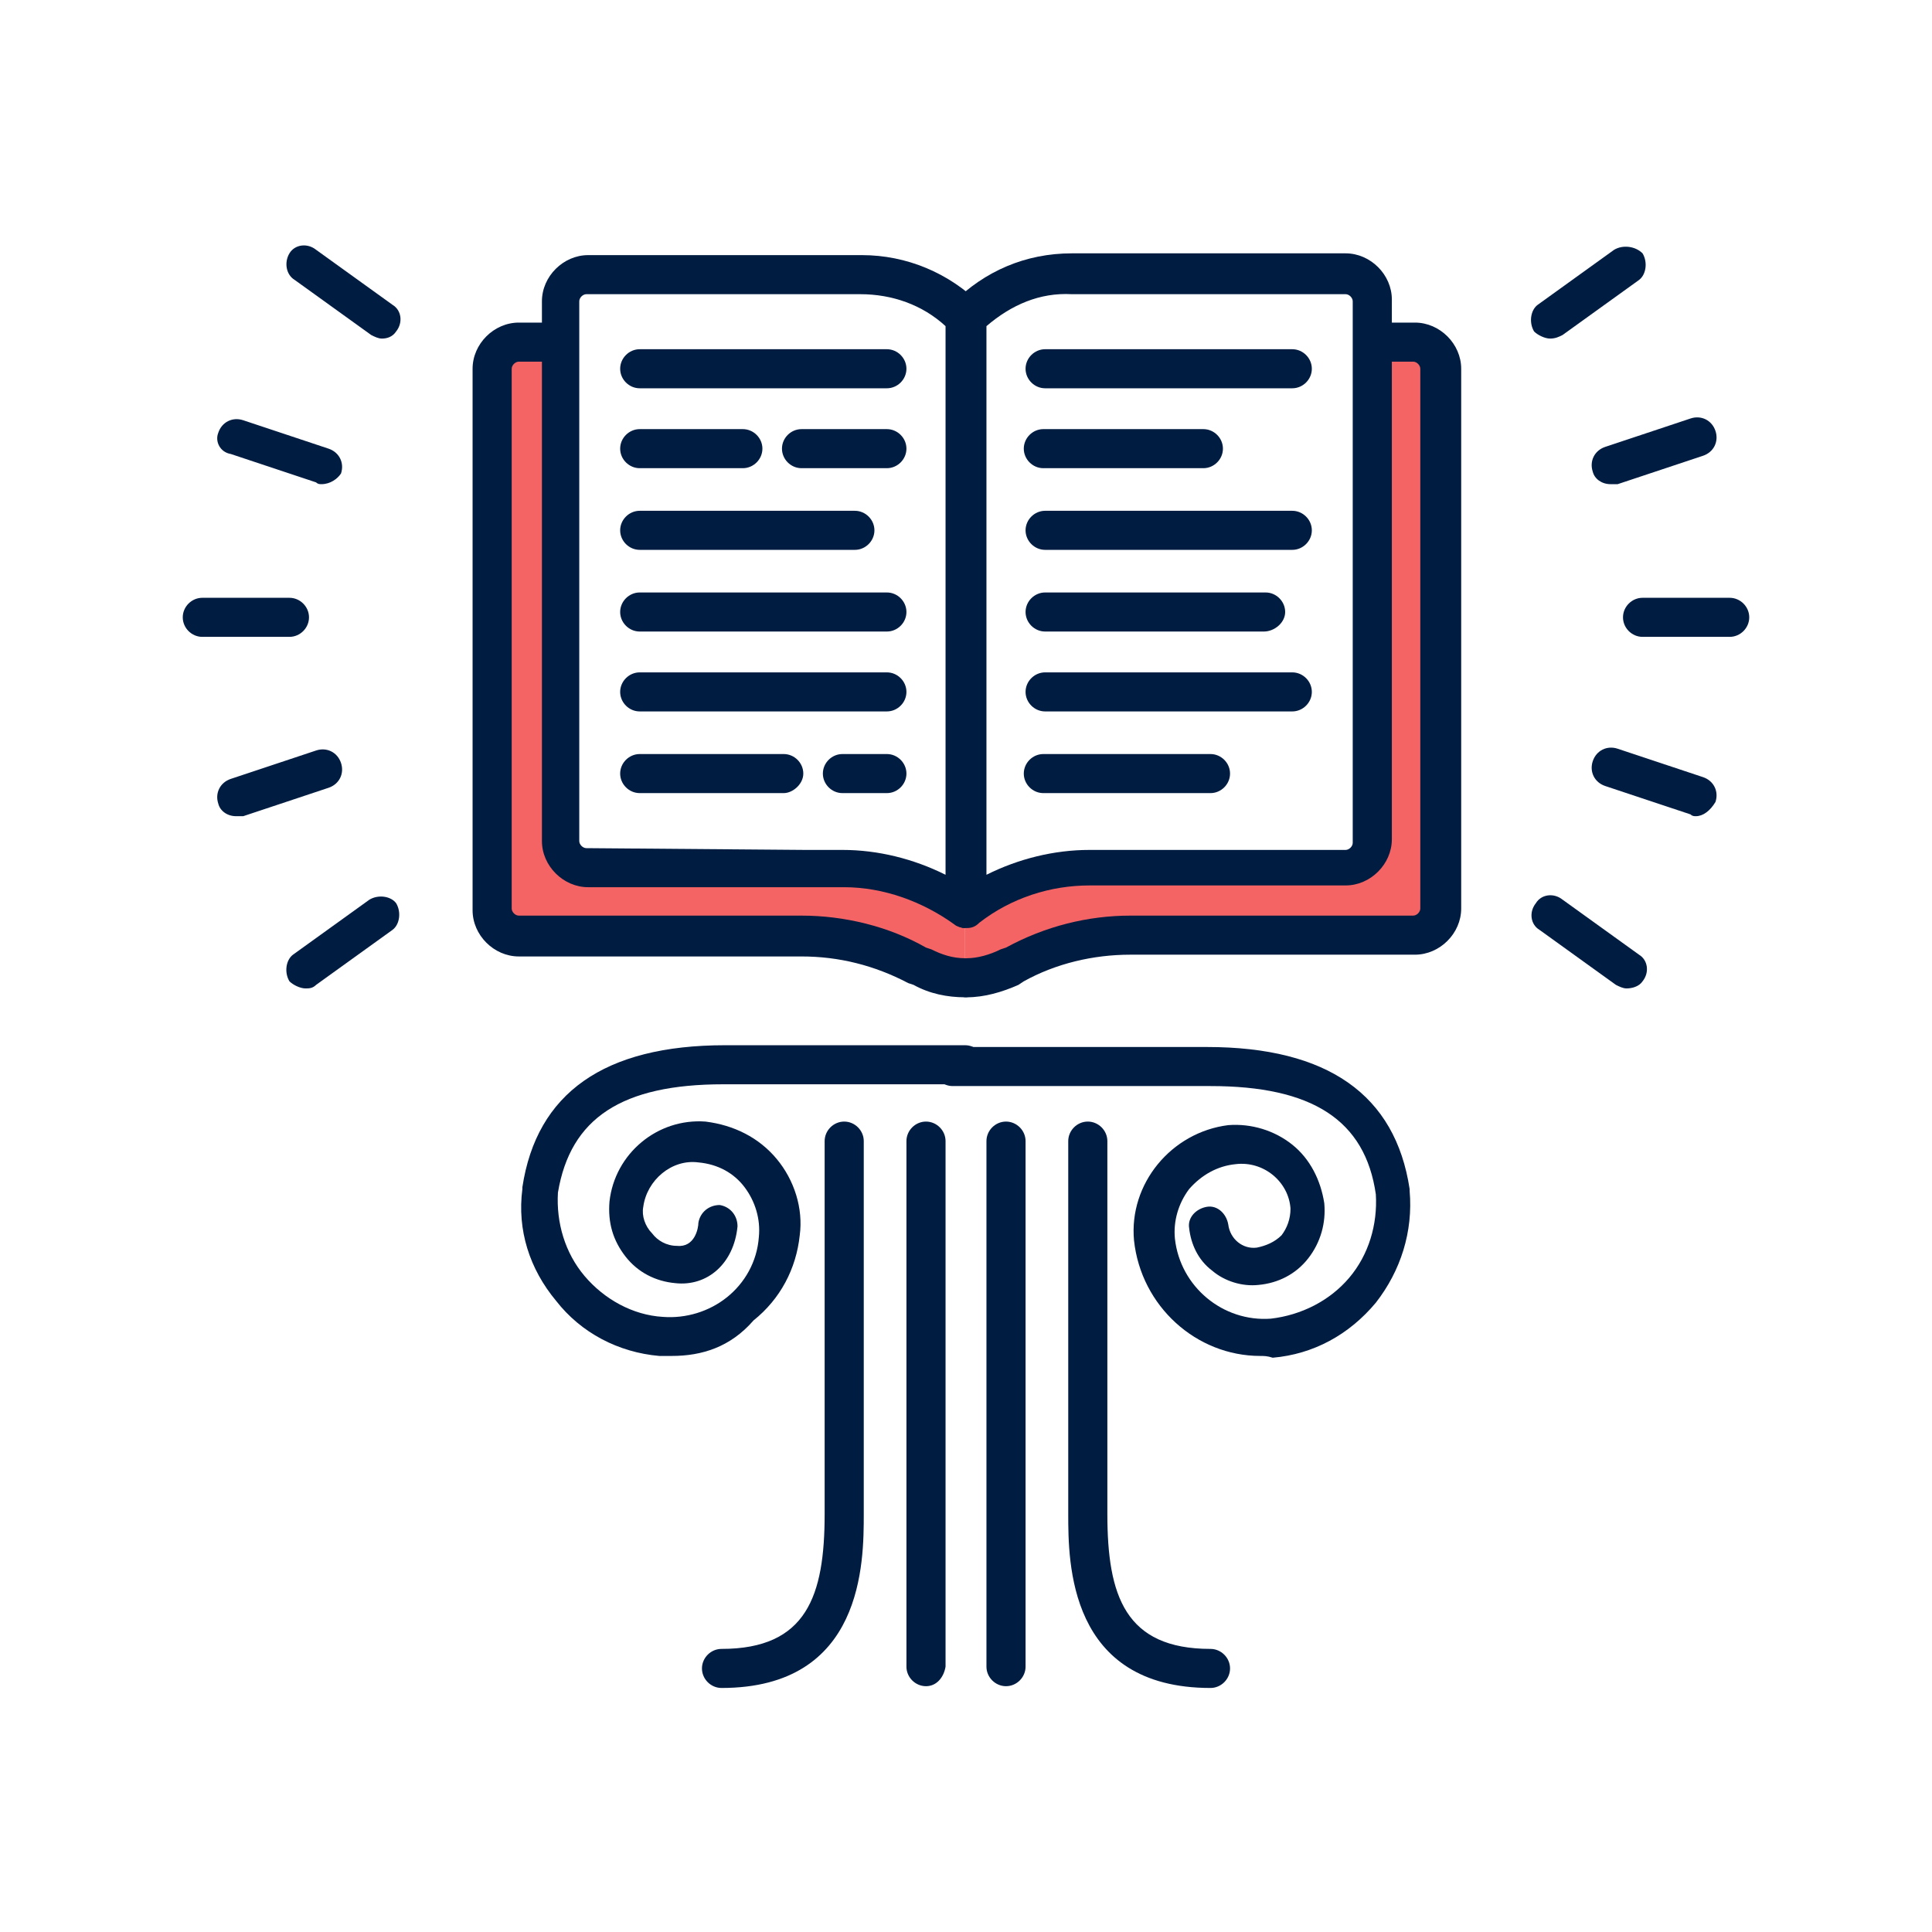 <svg width="370" height="370" viewBox="0 0 370 370" fill="none" xmlns="http://www.w3.org/2000/svg">
<path d="M128.644 259.679C127.963 259.679 126.941 259.679 126.26 259.679C118.428 258.999 111.277 255.259 106.51 249.138C101.402 243.017 99.018 235.537 100.04 227.716C100.04 227.716 100.04 227.716 100.04 227.376C102.764 209.354 115.704 200.173 138.859 200.173H184.83C186.873 200.173 188.575 201.873 188.575 203.914C188.575 205.954 186.873 207.654 184.83 207.654H138.519C119.109 207.654 109.234 214.115 106.85 228.396C106.51 234.177 108.212 239.957 111.958 244.378C115.704 248.798 121.152 251.858 126.941 252.198C131.368 252.538 135.795 251.178 139.2 248.458C142.605 245.738 144.989 241.657 145.329 236.897C145.67 233.497 144.648 230.096 142.605 227.376C140.562 224.656 137.497 222.955 133.751 222.615C128.644 221.935 123.876 226.016 123.195 231.116C122.855 232.816 123.536 234.857 124.898 236.217C125.919 237.577 127.622 238.597 129.665 238.597C133.07 238.937 133.751 235.197 133.751 234.177C134.092 232.136 135.795 230.776 137.838 230.776C139.881 231.116 141.243 232.816 141.243 234.857C140.562 241.997 135.454 246.418 129.325 245.738C125.579 245.398 122.174 243.697 119.79 240.637C117.406 237.577 116.385 234.177 116.725 230.096C117.747 220.915 125.919 214.115 135.113 214.795C140.562 215.475 145.329 217.855 148.734 221.935C152.14 226.016 153.842 231.456 153.161 236.557C152.48 243.017 149.415 248.798 144.308 252.878C139.881 257.979 134.432 259.679 128.644 259.679Z" fill="#001C41"/>
<path d="M241.356 259.679C229.097 259.679 218.541 250.158 217.179 237.577C216.158 226.696 224.33 216.835 235.227 215.475C239.654 215.135 244.08 216.495 247.486 219.215C250.891 221.935 252.934 226.016 253.615 230.436C253.956 234.176 252.934 237.917 250.55 240.977C248.167 244.037 244.761 245.737 241.016 246.078C237.951 246.418 234.546 245.397 232.162 243.357C229.438 241.317 228.076 238.257 227.735 235.196C227.395 233.156 229.097 231.456 231.141 231.116C233.184 230.776 234.886 232.476 235.227 234.516C235.567 237.237 237.951 239.277 240.675 238.937C242.378 238.597 244.08 237.917 245.443 236.557C246.464 235.196 247.145 233.496 247.145 231.456C246.805 226.356 242.037 222.275 236.589 222.955C233.184 223.295 230.119 224.996 227.735 227.716C225.692 230.436 224.671 233.836 225.011 237.237C226.033 246.418 234.205 253.218 243.399 252.538C249.188 251.858 254.637 249.138 258.382 244.717C262.128 240.297 263.831 234.516 263.49 228.736C261.447 214.455 251.231 207.994 231.822 207.994H182.446C180.403 207.994 178.7 206.294 178.7 204.254C178.7 202.213 180.403 200.513 182.446 200.513H231.141C254.296 200.513 267.236 209.694 269.96 227.716C269.96 227.716 269.96 227.716 269.96 228.056C270.641 235.877 268.258 243.357 263.49 249.478C258.382 255.598 251.572 259.339 243.74 260.019C242.718 259.679 242.037 259.679 241.356 259.679Z" fill="#001C41"/>
<path d="M177.338 322.925C175.295 322.925 173.593 321.225 173.593 319.184V218.535C173.593 216.495 175.295 214.794 177.338 214.794C179.382 214.794 181.084 216.495 181.084 218.535V319.184C180.744 321.225 179.382 322.925 177.338 322.925Z" fill="#001C41"/>
<path d="M138.178 323.265C136.135 323.265 134.433 321.565 134.433 319.524C134.433 317.484 136.135 315.784 138.178 315.784C154.524 315.784 157.929 305.583 157.929 289.942V218.535C157.929 216.495 159.631 214.794 161.675 214.794C163.718 214.794 165.42 216.495 165.42 218.535V289.942C165.42 299.122 165.42 323.265 138.178 323.265Z" fill="#001C41"/>
<path d="M192.662 322.925C190.619 322.925 188.916 321.225 188.916 319.184V218.535C188.916 216.495 190.619 214.794 192.662 214.794C194.705 214.794 196.408 216.495 196.408 218.535V319.184C196.408 321.225 194.705 322.925 192.662 322.925Z" fill="#001C41"/>
<path d="M231.822 323.265C204.58 323.265 204.58 299.122 204.58 289.942V218.535C204.58 216.495 206.283 214.794 208.326 214.794C210.369 214.794 212.072 216.495 212.072 218.535V289.942C212.072 305.583 215.477 315.784 231.822 315.784C233.865 315.784 235.568 317.484 235.568 319.524C235.568 321.565 233.865 323.265 231.822 323.265Z" fill="#001C41"/>
<path d="M185.17 174.331C184.83 174.671 184.489 174.671 184.149 175.011L181.424 170.25C175.295 166.51 167.804 165.83 160.653 165.83H153.502H111.617C110.255 165.83 108.893 164.81 108.893 163.11V66.54H98.677C95.953 66.54 93.57 68.921 93.57 71.641V175.011C93.57 177.731 95.953 180.111 98.677 180.111H152.821C160.653 180.111 168.144 182.152 174.954 185.552L175.976 185.892C178.7 187.252 181.765 187.932 184.83 187.932V174.331H185.17Z" fill="#F56464"/>
<path d="M184.83 190.993C181.424 190.993 178.019 190.312 174.954 188.612L173.933 188.272C167.463 184.872 160.653 183.172 153.502 183.172H99.359C94.591 183.172 90.505 179.091 90.505 174.331V70.621C90.505 65.861 94.591 61.78 99.359 61.78H106.85C108.893 61.78 110.596 63.48 110.596 65.521C110.596 67.561 108.893 69.261 106.85 69.261H99.359C98.677 69.261 97.996 69.941 97.996 70.621V173.991C97.996 174.671 98.677 175.351 99.359 175.351H153.502C161.674 175.351 170.187 177.391 177.338 181.472L178.36 181.812C180.403 182.832 182.446 183.512 184.83 183.512C186.873 183.512 188.575 185.212 188.575 187.252C188.235 189.292 186.532 190.993 184.83 190.993Z" fill="#001C41"/>
<path d="M184.83 177.731C184.148 177.731 183.127 177.391 182.786 177.051C176.657 172.631 169.166 169.91 161.674 169.91H112.639C107.872 169.91 103.785 165.83 103.785 161.07V57.7C103.785 52.939 107.872 48.859 112.639 48.859H165.079C173.592 48.859 181.765 52.259 187.894 58.38C187.894 59.06 188.235 59.74 188.235 60.76V173.991C188.235 175.351 187.554 176.711 186.192 177.391C185.851 177.731 185.17 177.731 184.83 177.731ZM154.183 162.77H161.334C168.144 162.77 174.954 164.47 181.084 167.53V62.46C176.657 58.38 170.868 56.34 164.739 56.34H112.298C111.617 56.34 110.936 57.02 110.936 57.7V161.07C110.936 161.75 111.617 162.43 112.298 162.43L154.183 162.77Z" fill="#001C41"/>
<path d="M169.846 120.946H122.514C120.471 120.946 118.768 119.245 118.768 117.205C118.768 115.165 120.471 113.465 122.514 113.465H169.846C171.89 113.465 173.592 115.165 173.592 117.205C173.592 119.245 171.89 120.946 169.846 120.946Z" fill="#001C41"/>
<path d="M169.846 136.247H122.514C120.471 136.247 118.768 134.547 118.768 132.507C118.768 130.467 120.471 128.767 122.514 128.767H169.846C171.89 128.767 173.592 130.467 173.592 132.507C173.592 134.547 171.89 136.247 169.846 136.247Z" fill="#001C41"/>
<path d="M169.846 74.361H122.514C120.471 74.361 118.768 72.661 118.768 70.621C118.768 68.581 120.471 66.88 122.514 66.88H169.846C171.89 66.88 173.592 68.581 173.592 70.621C173.592 72.661 171.89 74.361 169.846 74.361Z" fill="#001C41"/>
<path d="M163.717 105.304H122.514C120.471 105.304 118.768 103.604 118.768 101.564C118.768 99.523 120.471 97.823 122.514 97.823H163.717C165.76 97.823 167.463 99.523 167.463 101.564C167.463 103.604 165.76 105.304 163.717 105.304Z" fill="#001C41"/>
<path d="M150.096 151.889H122.514C120.471 151.889 118.768 150.189 118.768 148.149C118.768 146.108 120.471 144.408 122.514 144.408H150.096C152.139 144.408 153.842 146.108 153.842 148.149C153.842 150.189 151.799 151.889 150.096 151.889Z" fill="#001C41"/>
<path d="M169.847 151.889H161.334C159.291 151.889 157.588 150.189 157.588 148.149C157.588 146.108 159.291 144.408 161.334 144.408H169.847C171.89 144.408 173.593 146.108 173.593 148.149C173.593 150.189 171.89 151.889 169.847 151.889Z" fill="#001C41"/>
<path d="M169.846 89.663H153.501C151.458 89.663 149.756 87.963 149.756 85.922C149.756 83.882 151.458 82.182 153.501 82.182H169.846C171.89 82.182 173.592 83.882 173.592 85.922C173.592 87.963 171.89 89.663 169.846 89.663Z" fill="#001C41"/>
<path d="M142.264 89.663H122.514C120.471 89.663 118.768 87.963 118.768 85.922C118.768 83.882 120.471 82.182 122.514 82.182H142.264C144.307 82.182 146.01 83.882 146.01 85.922C146.01 87.963 144.307 89.663 142.264 89.663Z" fill="#001C41"/>
<path d="M184.83 174.331C185.17 174.671 185.511 174.671 185.852 175.011L188.576 170.25C194.705 166.51 202.197 165.83 209.348 165.83H216.499H258.383C259.745 165.83 261.107 164.81 261.107 163.11V66.54H271.323C274.047 66.54 276.43 68.921 276.43 71.641V175.011C276.43 177.731 274.047 180.111 271.323 180.111H216.839C209.007 180.111 201.516 182.152 194.705 185.552L193.684 185.892C190.959 187.252 187.895 187.932 184.83 187.932V174.331Z" fill="#F56464"/>
<path d="M185.17 190.993C183.127 190.993 181.424 189.292 181.424 187.252C181.424 185.212 183.127 183.512 185.17 183.512C187.213 183.512 189.597 182.832 191.64 181.812L192.662 181.472C200.153 177.391 208.326 175.351 216.498 175.351H270.641C271.322 175.351 272.003 174.671 272.003 173.991V70.621C272.003 69.941 271.322 69.261 270.641 69.261H263.15C261.447 68.921 259.745 67.561 259.745 65.521C259.745 63.48 261.447 61.78 263.49 61.78H270.982C275.749 61.78 279.835 65.861 279.835 70.621V173.991C279.835 178.751 275.749 182.832 270.982 182.832H216.498C209.347 182.832 202.196 184.532 196.067 187.932L195.045 188.612C191.981 189.972 188.575 190.993 185.17 190.993Z" fill="#001C41"/>
<path d="M185.17 177.731C184.489 177.731 184.149 177.731 183.468 177.391C182.105 176.711 181.424 175.351 181.424 173.991V60.76C181.424 59.74 181.765 58.72 182.446 58.04C188.575 51.919 196.407 48.519 205.261 48.519H257.701C262.469 48.519 266.555 52.599 266.555 57.36V160.73C266.555 165.49 262.469 169.571 257.701 169.571H208.666C201.175 169.571 193.683 171.951 187.554 176.711C186.873 177.391 186.192 177.731 185.17 177.731ZM188.916 62.46V167.53C195.045 164.47 201.856 162.77 208.666 162.77H257.701C258.382 162.77 259.063 162.09 259.063 161.41V57.7C259.063 57.02 258.382 56.34 257.701 56.34H205.261C199.132 56 193.683 58.38 188.916 62.46Z" fill="#001C41"/>
<path d="M242.037 120.946H200.153C198.11 120.946 196.407 119.245 196.407 117.205C196.407 115.165 198.11 113.465 200.153 113.465H242.378C244.421 113.465 246.124 115.165 246.124 117.205C246.124 119.245 244.08 120.946 242.037 120.946Z" fill="#001C41"/>
<path d="M247.486 136.247H200.153C198.11 136.247 196.407 134.547 196.407 132.507C196.407 130.467 198.11 128.767 200.153 128.767H247.486C249.529 128.767 251.231 130.467 251.231 132.507C251.231 134.547 249.529 136.247 247.486 136.247Z" fill="#001C41"/>
<path d="M247.486 74.361H200.153C198.11 74.361 196.407 72.661 196.407 70.621C196.407 68.581 198.11 66.88 200.153 66.88H247.486C249.529 66.88 251.231 68.581 251.231 70.621C251.231 72.661 249.529 74.361 247.486 74.361Z" fill="#001C41"/>
<path d="M247.486 105.304H200.153C198.11 105.304 196.407 103.604 196.407 101.564C196.407 99.523 198.11 97.823 200.153 97.823H247.486C249.529 97.823 251.231 99.523 251.231 101.564C251.231 103.604 249.529 105.304 247.486 105.304Z" fill="#001C41"/>
<path d="M231.822 151.889H199.813C197.769 151.889 196.067 150.189 196.067 148.149C196.067 146.108 197.769 144.408 199.813 144.408H231.822C233.865 144.408 235.567 146.108 235.567 148.149C235.567 150.189 233.865 151.889 231.822 151.889Z" fill="#001C41"/>
<path d="M230.46 89.663H199.813C197.769 89.663 196.067 87.963 196.067 85.922C196.067 83.882 197.769 82.182 199.813 82.182H230.46C232.503 82.182 234.205 83.882 234.205 85.922C234.205 87.963 232.503 89.663 230.46 89.663Z" fill="#001C41"/>
<path d="M55.431 121.966H38.746C36.703 121.966 35 120.266 35 118.226C35 116.186 36.703 114.485 38.746 114.485H55.431C57.474 114.485 59.177 116.186 59.177 118.226C59.177 120.266 57.474 121.966 55.431 121.966Z" fill="#001C41"/>
<path d="M45.216 156.31C43.513 156.31 42.151 155.29 41.81 153.93C41.129 151.89 42.151 149.849 44.194 149.169L60.539 143.729C62.582 143.049 64.625 144.069 65.306 146.109C65.987 148.149 64.966 150.189 62.923 150.87L46.578 156.31C46.237 156.31 45.556 156.31 45.216 156.31Z" fill="#001C41"/>
<path d="M61.561 92.723C61.22 92.723 60.88 92.723 60.539 92.383L44.194 86.943C42.151 86.603 41.129 84.563 41.81 82.862C42.492 80.822 44.535 79.802 46.578 80.482L62.923 85.923C64.966 86.603 65.987 88.643 65.306 90.683C64.625 91.703 63.263 92.723 61.561 92.723Z" fill="#001C41"/>
<path d="M58.496 189.293C57.474 189.293 56.112 188.613 55.431 187.933C54.41 186.233 54.75 183.852 56.112 182.832L70.755 172.291C72.457 171.271 74.841 171.611 75.863 172.971C76.884 174.672 76.544 177.052 75.182 178.072L60.539 188.613C59.858 189.293 59.177 189.293 58.496 189.293Z" fill="#001C41"/>
<path d="M73.137 64.841C72.456 64.841 71.775 64.501 71.094 64.161L56.451 53.62C54.749 52.6 54.408 50.219 55.43 48.519C56.451 46.819 58.835 46.479 60.538 47.839L75.18 58.38C76.883 59.4 77.223 61.781 75.861 63.481C75.18 64.501 74.159 64.841 73.137 64.841Z" fill="#001C41"/>
<path d="M331.254 121.966H314.569C312.526 121.966 310.823 120.266 310.823 118.226C310.823 116.186 312.526 114.485 314.569 114.485H331.254C333.297 114.485 335 116.186 335 118.226C335 120.266 333.297 121.966 331.254 121.966Z" fill="#001C41"/>
<path d="M308.439 92.724C306.737 92.724 305.374 91.704 305.034 90.344C304.353 88.304 305.374 86.263 307.418 85.583L323.763 80.143C325.806 79.463 327.849 80.483 328.53 82.523C329.211 84.563 328.189 86.603 326.146 87.284L309.801 92.724C309.12 92.724 308.78 92.724 308.439 92.724Z" fill="#001C41"/>
<path d="M324.784 156.31C324.444 156.31 324.103 156.31 323.763 155.97L307.418 150.53C305.374 149.85 304.353 147.809 305.034 145.769C305.715 143.729 307.758 142.709 309.801 143.389L326.146 148.83C328.189 149.51 329.211 151.55 328.53 153.59C327.508 155.29 326.146 156.31 324.784 156.31Z" fill="#001C41"/>
<path d="M296.862 64.841C295.84 64.841 294.478 64.161 293.797 63.481C292.775 61.781 293.116 59.4 294.478 58.38L309.12 47.839C310.823 46.819 313.207 47.159 314.569 48.519C315.59 50.219 315.25 52.6 313.888 53.62L299.245 64.161C298.564 64.501 297.883 64.841 296.862 64.841Z" fill="#001C41"/>
<path d="M311.504 189.293C310.823 189.293 310.142 188.953 309.461 188.613L294.819 178.072C293.116 177.052 292.776 174.672 294.138 172.971C295.159 171.271 297.543 170.931 299.246 172.291L313.888 182.832C315.591 183.853 315.931 186.233 314.569 187.933C313.888 188.953 312.526 189.293 311.504 189.293Z" fill="#001C41"/>
</svg>
